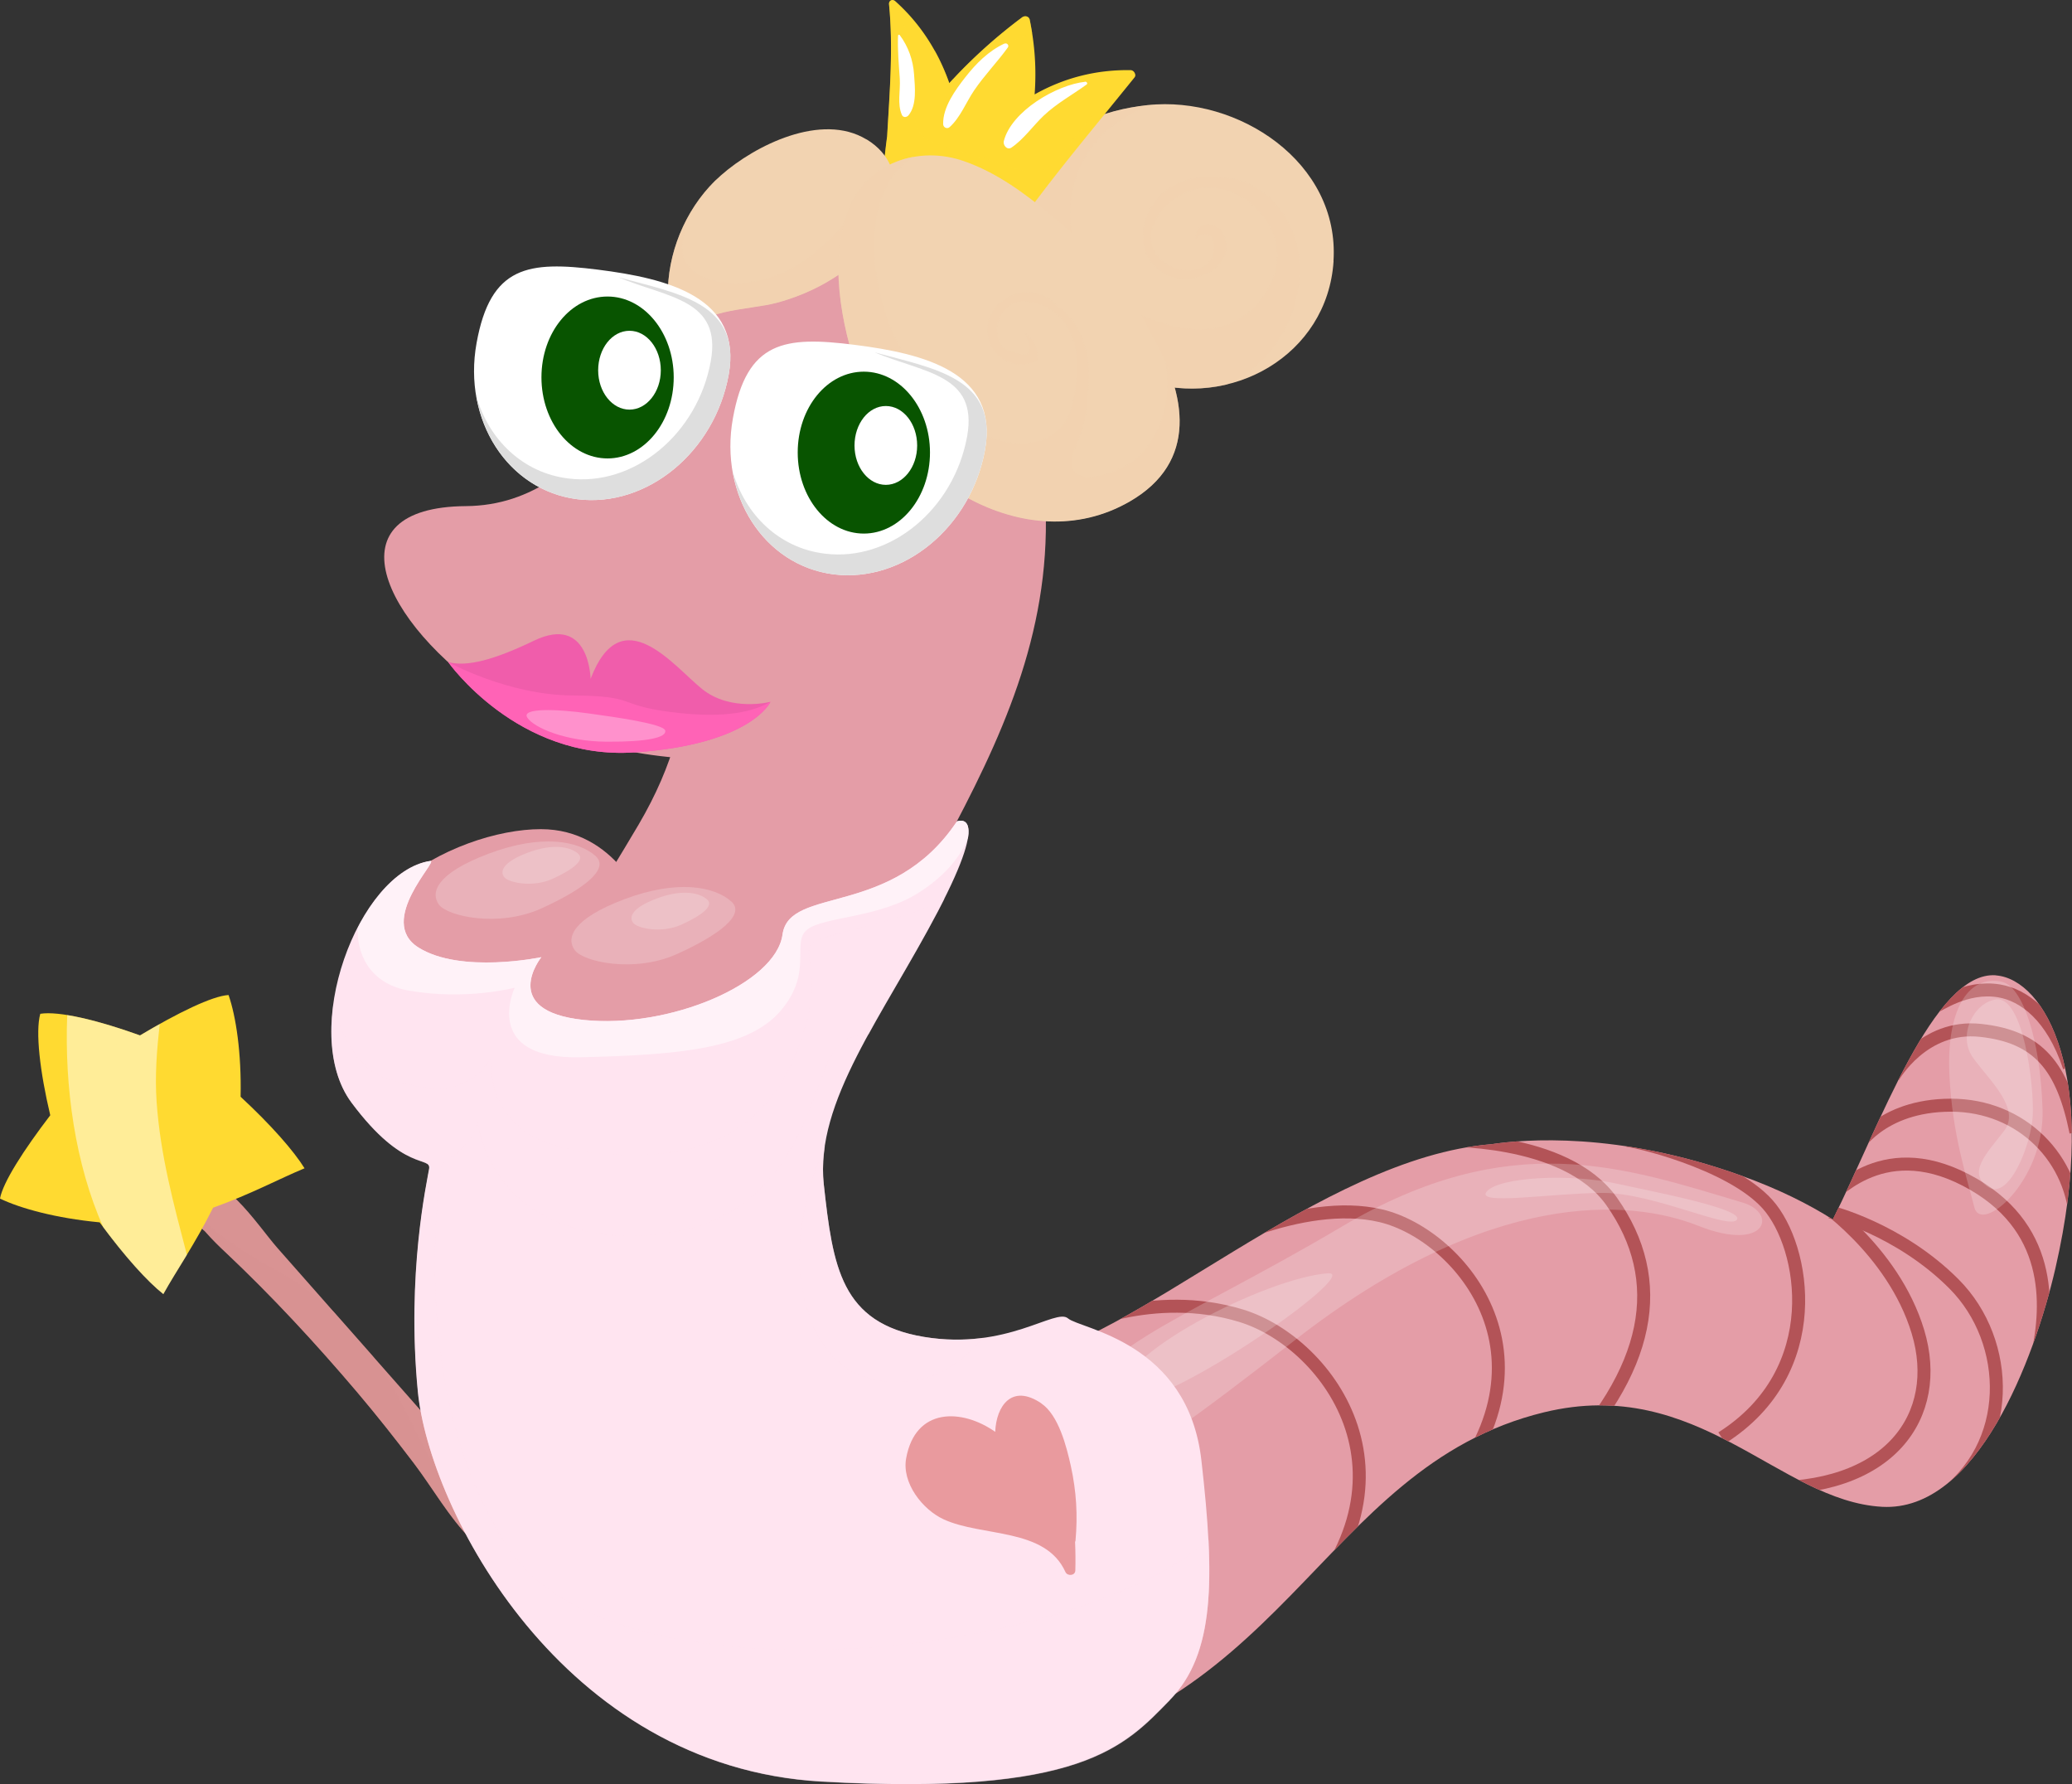 <svg xmlns="http://www.w3.org/2000/svg" viewBox="0 0 240.78 207.29"><rect x="0" y="0" width="240.78" height="207.29" fill="#333333" stroke="none"/><defs><clipPath id="clippath"><path d="M231.95 113.31c-7.26-.55-13.53 17.52-18.96 28.37-2.78-1.76-6.29-3.54-10.74-5.13-14.24-5.11-25.16-4.18-28.92-3.62-19.95 1.6-41.52 23.23-55.62 25.25-14.93 2.14-32.15-4.77-21.33-33.02 10.83-28.26 32.48-47.34 22.68-80.91-9.8-33.57-59.8-10.18-42.15 22.69 2.51 4.67 5.67 14.63-2.71 28.88-8.38 14.25-22.5 34.2-21.52 58.1.98 23.9 25.13 54.39 60.83 50.74 35.7-3.65 39.44-34.15 65.92-40.58 17.93-4.35 27.29 10.31 39.28 10.98 11 .61 17.7-17.13 20.14-27.7 5.18-22.47-1.23-33.61-6.92-34.04Z" style="fill:none"/></clipPath><style>.cls-1,.cls-2{fill:#fff}.cls-5{fill:#ffe4f0}.cls-6{stroke:#b35357;stroke-miterlimit:10;stroke-width:1.51px}.cls-6,.cls-7{fill:none}.cls-12,.cls-5,.cls-7{mix-blend-mode:multiply}.cls-15,.cls-2{opacity:.2}.cls-12,.cls-17{fill:#f2d3b1}.cls-12,.cls-5{opacity:.5}.cls-19{fill:#dedede}.cls-20{fill:#e49da7}.cls-22{fill:#ffda31}.cls-25{fill:#085400}</style></defs><g style="isolation:isolate;fill:none"><g id="_Слой_2"><g id="_Червяки"><path d="M22.08 137.6c-1.97 1.41-.28 3.79 1.73 5.44.86.99 1.8 1.89 2.41 2.46 5.41 5.1 10.49 10.59 15.31 16.27 2.27 2.68 4.44 5.43 6.56 8.22 2.21 2.91 4.12 6.33 6.72 8.93 1.84 1.84 6.42 2.02 5.44-1.22-.68-2.27-2.75-4.07-4.35-5.88-2.73-3.1-5.47-6.2-8.2-9.3L32.25 145c-2.37-2.69-6.84-9.78-10.16-7.39Z" style="fill:#d99393"/><path d="M60.32 178.92c-.5.21-1.12.28-1.8.18-2.08-.29-3.93-2.46-5.18-4.2-3.46-4.8-5.58-10.4-8.7-15.39-.44-.69-.89-1.36-1.36-2.01-1.48-1.68-2.96-3.36-4.44-5.03a35.089 35.089 0 0 0-5.03-3.89c-3.4-2.17-12.02-6.04-11.94-10.81-1.62 1.43 0 3.69 1.93 5.27.86.99 1.8 1.89 2.41 2.46 5.41 5.1 10.49 10.59 15.31 16.27 2.27 2.68 4.44 5.43 6.56 8.22 2.21 2.91 4.12 6.33 6.72 8.93 1.57 1.56 5.09 1.92 5.52 0Z" style="fill:#d99393;opacity:.5;mix-blend-mode:multiply"/><path class="cls-22" d="M4.69 117.78c2.15-.34 6.69.74 11.58 2.51 4.37-2.61 8.39-4.58 10.29-4.69.86 2.47 1.51 6.73 1.4 11.82 3.57 3.31 6.17 6.28 7.43 8.31-2.99 1.24-6.13 2.96-10.63 4.58-2.13 4.28-4.21 7.2-5.78 10.03-1.87-1.48-4.52-4.41-7.4-8.33-5.07-.48-9.22-1.62-11.58-2.76.33-1.87 2.75-5.64 5.84-9.68-1.2-5.06-1.74-9.7-1.16-11.79Z"/><path d="M6.86 120.23c1.73-.27 5.39.6 9.34 2.02 3.53-2.11 6.77-3.7 8.3-3.78.69 1.99 1.22 5.42 1.13 9.53 2.88 2.67 4.98 5.07 5.99 6.7-2.41 1-4.95 2.39-8.58 3.7-1.72 3.45-3.39 5.81-4.66 8.09-1.51-1.19-3.64-3.56-5.97-6.72-4.09-.39-7.44-1.31-9.34-2.22.26-1.51 2.21-4.55 4.71-7.81-.97-4.08-1.4-7.82-.93-9.51Z" style="fill:#ffda31;mix-blend-mode:screen"/><path d="M7.81 117.94c-.33 8.38.94 17.36 4.19 24.64 2.71 3.64 5.2 6.37 6.98 7.77.8-1.44 1.73-2.91 2.74-4.56-1.52-5.82-3.09-11.56-3.52-17.78-.21-3.05.02-6.06.37-9.04-.75.42-1.52.86-2.3 1.33-3.15-1.14-6.14-1.99-8.45-2.36Z" style="mix-blend-mode:screen;opacity:.5;fill:#fff"/><g style="clip-path:url(#clippath);fill:none"><path class="cls-20" d="M231.95 113.31c-7.26-.55-13.53 17.52-18.96 28.37-2.78-1.76-6.29-3.54-10.74-5.13-14.24-5.11-25.16-4.18-28.92-3.62-19.95 1.6-41.52 23.23-55.62 25.25-14.93 2.14-32.15-4.77-21.33-33.02 10.83-28.26 32.48-47.34 22.68-80.91-9.8-33.57-59.8-10.18-42.15 22.69 2.51 4.67 5.67 14.63-2.71 28.88-8.38 14.25-22.5 34.2-21.52 58.1.98 23.9 25.13 54.39 60.83 50.74 35.7-3.65 39.44-34.15 65.92-40.58 17.93-4.35 27.29 10.31 39.28 10.98 11 .61 17.7-17.13 20.14-27.7 5.18-22.47-1.23-33.61-6.92-34.04Z"/><path class="cls-6" d="M66.99 89.89s-3.21 19.17 15.47 21.84c18.68 2.67 31.62-10.96 31.62-10.96M48.08 141.55c4.69 13.52 35.57 23.41 51.56 1.43M97.06 151.59s1.55 4.19-.52 12.4c-2.06 8.21-12.89 21.01-37.89 19.08M103.25 155.74s5.41 3.66 9.02 11.39c3.61 7.73 6.84 30.43-21.84 36.95M112.79 157.05s8.51.9 14.95 6.21c6.44 5.31 18.04 28.74-5.16 45.65M124.59 154.29s9.33-4.58 19.64-1.43c10.31 3.15 22.17 19.48 5.16 35.95"/><path class="cls-6" d="M139.08 145.92c0-.29 12.12-6.88 21.4-4.67s21.91 17.08 6.19 33.8"/><path class="cls-6" d="M167.35 132.47s14.55-.52 19.94 7.12c6.44 9.13 4.73 19.62-6.79 31.24M188.83 132.47c.6-.12 12.2 2.54 16.58 7.45s6.89 19.4-5.32 27.13"/><path class="cls-6" d="M210.94 139.23s9.03 5.84 11.94 15.5-3.19 18.68-18.49 18.12"/><path class="cls-6" d="M212.68 140.8s7.99 1.95 14.39 8.37c6.7 6.72 6.96 18.92-1.72 24.88"/><path class="cls-6" d="M212.12 139.43c.69-.08 6.27-7.57 16.33-2.33 10.05 5.23 9.62 14.41 8.33 20.33"/><path class="cls-6" d="M215.64 133.47s2.84-5.07 11.08-5.07 14.35 6.28 14.52 14.01M220.02 125.1s3.44-6.12 10.14-5.39c6.7.72 9.54 4.19 11.08 11.84"/><path class="cls-6" d="M224.78 116.97c.31 0 3.62-2.51 7.53-1.85 2.86.48 6.19 2.9 8.16 8.86"/><path class="cls-15" d="M48.6 130.02s6.19 51.01 43.57 60.97 53.88-17.78 65.99-31.57c12.12-13.79 35.83-17.21 49.24-1.85 13.4 15.36 21.4 12.94 30.42 5.69 9.02-7.25 10.05 34.03 9.54 35.25-.52 1.22-58.52 19.86-58.52 19.86l-76.56 15.9s-84.04-21.25-83.26-26.09 19.59-78.17 19.59-78.17Z"/><path class="cls-15" d="M116.31 89.84c.17.48-27.5 31.4-28.7 53.46-1.2 22.06 12.2 25.13 24.58 21.98 12.37-3.15 10.83-26.26 10.83-26.26l-6.7-49.19ZM194.76 133.39c.95.08 16.33 4.75 22.6 12.88 6.27 8.13 12.03-2.42 9.02-12.56s-3.27-13.77 1.89-19.97c5.16-6.2-33.51 19.64-33.51 19.64Z"/><path class="cls-15" d="M50.27 147.44s4.51 46.37 41.5 52.29c36.99 5.92 48.85-6.76 63.93-21.98 15.08-15.22 29-21.88 49.11-8.22 20.11 13.66 18.43 13.53 18.43 13.53l-118.06 42.31s-90.22-17.79-88.81-19.73c1.42-1.93 33.9-58.21 33.9-58.21Z"/><path class="cls-15" d="M102.9 117.21c-.26.48-11.08 9.66-12.55 25.04-1.46 15.38 14.61 25.76 21.14 18.12 6.53-7.65 7.91-14.73 7.91-14.73l-16.5-28.42ZM212.99 141.68c.26 0 1.28 1.03 3.86 3.13 2.58 2.09 9.02-5.49 6.27-12.58-2.75-7.08.17-13 .17-13l-10.3 22.45Z"/></g><path class="cls-2" d="M202.49 139.71c-13.79-4.12-26.94-8.81-46.53 2.78s-30.55 14.49-31.19 23.31c-.64 8.82 2.96 7.65 25.65-10.06 22.68-17.71 39.01-16.47 46.92-13.33 7.91 3.14 9.31-1.46 5.16-2.7ZM232.6 114.05c-4.03-.82-6.39 3.5-6.07 10.69.32 7.19 2.11 12.32 2.9 15.52.79 3.2 8.18-3.02 7.93-11.35-.26-8.33-2.37-14.37-4.76-14.85Z"/><path class="cls-2" d="M154.29 147.93c-7.26.56-25 9.66-23.97 14.13 1.03 4.47 28.66-14.49 23.97-14.13ZM188.19 137.58c-5.81-1.32-14.05-.81-15.42.85-1.37 1.65 7.43.2 13.4.16s14.87 4.39 15.68 3.1c.82-1.29-10.65-3.42-13.66-4.11ZM231.93 116.12c-2.55.35-4.52 4.19-2.63 6.8 1.89 2.62 5.59 5.88 3.57 8.49s-4.28 4.83-1.86 6.48c2.42 1.65 5.04-4.87 5.21-8.33.17-3.46-1.1-13.89-4.29-13.45Z"/><path class="cls-20" d="M84.66 32.43c-9.58 7.25-14.8 26.25-30.52 26.37-15.72.12-10.05 13.41 3.48 22.46 13.53 9.06 39.96 10.51 49.75-3.26 9.8-13.77 8.85-36.32 8.85-36.32l-31.56-9.25Z"/><path class="cls-17" d="M154.96 30.34c.75-11.49-11.11-19.25-21.6-18.13-5.3.57-10.39 2.63-13.59 7.05-1.57 2.18-2.33 5.33-1.73 8.06.15 2.48.99 4.97 2.17 7.05 2.68 4.73 7.58 8.15 12.66 9.85 10.13 3.4 21.39-2.92 22.1-13.88Z"/><path class="cls-12" d="M150.91 29.51c-.63-4.77-4.54-8.89-9.09-8.88-2.9-.39-6 .52-7.68 2.91-1.3 1.85-1.7 3.74-.94 5.89.68 1.91 3.13 3.31 5.11 2.98 1.67-.28 3.99-1.43 4.16-3.4.14-1.7-.62-3.07-2.44-2.91-.85.07-1.07.98-1.11 1.63 0 .06.03.09.07.1.35-.85 1.91-.9 2.07.42.27 2.33-1.49 3.41-3.64 3.11-2.34-.33-4.34-2.53-3.47-4.97.48-1.36 1.51-2.71 2.82-3.43.14-.1.28-.19.42-.27 4-2.38 8.84.26 10.58 4.06 1.91 4.17-.63 8.7-4.4 10.63-3.81 1.95-8.6.35-12.12-1.46-7.16-3.69-9-12.48-4.31-18.92 1.77-2.43 4.48-4.02 7.35-4.85-.31.02-.62.04-.93.07-5.3.57-10.39 2.63-13.59 7.05-1.57 2.18-2.33 5.33-1.73 8.06.15 2.48.99 4.97 2.17 7.05 2.68 4.73 7.58 8.15 12.66 9.85 3.2 1.07 6.52 1.18 9.58.47 1.59-.68 3.1-1.69 4.47-3.09.77-.78 1.39-1.63 1.9-2.51 1.76-2.81 2.53-6.33 2.1-9.58Z"/><path class="cls-22" d="M131.41 8.15c-3.98-.07-7.74.88-11.18 2.82.22-2.92.03-5.77-.57-8.66-.09-.43-.57-.53-.89-.29a60.77 60.77 0 0 0-8.46 7.64c-1.3-3.68-3.35-6.91-6.28-9.53-.32-.29-.76-.06-.72.36.5 5.12.07 10.24-.22 15.35-.24 1.74-.4 3.5-.58 5.23-.04.43.33.77.73.81 5.18.44 9.96 1.82 14.71 3.89.3.13.66-.04.83-.29 4.1-5.67 8.65-11.03 13.04-16.48.26-.33-.04-.84-.43-.85Z"/><g style="opacity:.5;mix-blend-mode:multiply;fill:none"><path class="cls-22" d="M124.01 17.11c-.76 1.03-1.55 1.95-2.67 2.6-1.4.82-3.8-.32-5.19-.76-2.51-.79-5.04-1.53-7.55-2.35-3.31-1.08-2.11-5.16-2.33-7.69-.27-3.05-1-6.21-2.51-8.9-.25-.02-.47.18-.44.49.5 5.12.07 10.24-.22 15.35-.24 1.74-.4 3.5-.58 5.23-.04.43.33.77.73.81.13.01.26.03.39.04.15-.14.27-.33.32-.57.12.03.24.06.35.09.13.07.28.11.43.11.62.23 1.22.48 1.83.75 3.93.66 7.68 1.85 11.4 3.46.3.13.66-.04.83-.29 4.1-5.67 8.65-11.03 13.04-16.48.1-.12.12-.27.08-.4-1.33 1.13-2.57 2.34-3.72 3.5-1.53 1.55-2.9 3.26-4.2 5.01Z"/><path class="cls-22" d="M109.8 10.94c.07.61.84.59 1.15.22.99-1.19 6.31-7.01 8.99-7.32-.08-.51-.17-1.02-.27-1.53-.09-.43-.57-.53-.89-.29a59.538 59.538 0 0 0-7.61 6.74l-.38.47c0-.02 0-.04-.01-.06-.15.16-.31.32-.46.49a24.3 24.3 0 0 0-1.73-3.85c.5 1.67 1 3.32 1.22 5.12Z"/></g><path class="cls-1" d="M126.11 9.5c-3.35.36-8.57 3.41-9.46 6.89-.12.47.38 1.09.88.76 1.42-.95 2.5-2.52 3.75-3.71 1.51-1.43 3.32-2.41 4.99-3.62.17-.12 0-.35-.17-.33ZM116.72 5.06c-1.87.88-3.29 2.31-4.55 3.92-1.16 1.49-2.61 3.47-2.57 5.43 0 .38.44.63.75.36 1.25-1.12 1.9-2.86 2.84-4.25 1.19-1.76 2.69-3.29 3.93-5.01.18-.26-.13-.57-.39-.44ZM106.22 8.65c-.11-1.66-.67-3.25-1.67-4.58-.06-.08-.19-.02-.19.07-.07 1.67.09 3.34.2 5 .09 1.38-.32 2.95.25 4.22.15.33.56.28.76.04 1-1.19.75-3.3.65-4.76Z"/><path class="cls-17" d="M100.69 16.2c-5.21-3.17-12.93.66-16.91 4.17-3.68 3.24-5.98 8.18-6.16 13.12-.3 1.95.05 3.94.34 5.96.09.67.96.56 1.19.06 1.66-3.69 7.77-3.42 11.16-4.34 3.38-.92 6.5-2.5 9.16-4.78 4.24-3.63 6.97-10.7 1.23-14.2Z"/><path class="cls-12" d="M99.46 30.39c1.04-.89 1.99-1.99 2.75-3.19.49-1.86.76-3.81.83-5.82.02-.73-1.06-.96-1.28-.24-.07.22-.13.44-.19.66-3.91 4.74-7.24 9.5-13.68 10.85-3.49.73-9.7-.09-8.47-5.1.69-2.79 2.38-4.72 3.99-6.85-3.46 3.24-5.61 8-5.79 12.77-.3 1.95.05 3.94.34 5.96.09.67.96.56 1.19.06 1.66-3.69 7.77-3.42 11.16-4.34 3.38-.92 6.5-2.5 9.16-4.78Z"/><path class="cls-17" d="M133.79 38.86c-1.02-2.23-2.37-4.33-3.86-6.26-2.2-2.84-4.94-5.24-7.69-7.52-3.12-2.59-6.37-5.02-10.23-6.36-5.31-1.85-11.14.22-13.34 5.46-2.41 5.72-.92 13.66 1.1 19.25 4.28 11.83 19.33 21.86 31.51 14.84 7.98-4.6 6.62-12.45 2.52-19.4Z"/><path class="cls-12" d="M132.53 52.86c-2.11 2.25-10.06 4.82-7.49-1.05.85-1.94 1.31-3.91 1.32-5.93.65-3.82-.37-8.08-3.22-10.14-.05-.04-.11-.07-.16-.11-1.45-1.51-3.33-2.23-5.6-1.21-4.9 2.21-2.42 9.41 2.81 7.64.2-.07.37-.21.37-.44 0-1.36-.34-2.08-1.43-2.9 0 0-.02 0 0 .01.96 2.18.55 2.92-1.24 2.22-.56-.12-1.03-.36-1.39-.67-1.07-1.46-.89-3.62 1.08-4.95.15-.1.29-.18.45-.25 1.37-.29 3 .21 4.12.94 1.51.98 2.25 2.4 2.73 3.94.5 2.3.23 4.91-.23 6.95-.96 4.26-5.06 5.32-8.77 4.18-2.71-.83-5.15-2.94-7.11-4.9-3.61-3.58-5.81-8.37-6.76-13.32-.97-5.1-.51-11.96 4.24-14.68-3.29.57-6.18 2.61-7.58 5.96-2.41 5.72-.92 13.66 1.1 19.25 4.28 11.83 19.33 21.86 31.51 14.84 6.76-3.89 6.82-10.12 4.19-16.15.64 3.8-.25 7.91-2.93 10.75Z"/><path class="cls-15" d="M88.05 78.1s1.08 5.45 6.09 4.09c0 0-4.16.1-6.09-4.09ZM109.25 39.86c-4.89-2.52-13.22 3.04-13.22 3.04l-7.99 1.45s1.47-8.81-4.71-10.8C76.5 39.71 71.68 51.52 62.8 56.5c3 4.42 9.64 6.45 17.16 2.74 0 0 10.48 15.62 23.72 7 13.23-8.61 10.47-23.87 5.58-26.39Z"/><path class="cls-1" d="M84.68 43.52C83.06 52.5 75.2 58.99 67.11 58c-8.1-1.02-13.35-9.16-11.73-18.14 1.62-9.01 6.03-9.55 14.12-8.53 8.08 1.02 16.79 3.18 15.18 12.2Z"/><g class="cls-7"><path class="cls-19" d="M71.82 32.2c5.74 2.41 12.07 2.54 10.78 9.75-1.53 8.49-8.94 14.6-16.55 13.64-5.26-.64-9.24-4.47-10.7-9.57 1.08 6.28 5.58 11.2 11.76 11.98 8.08.99 15.95-5.5 17.57-14.48 1.5-8.32-5.82-9.4-12.86-11.32Z"/></g><path class="cls-25" d="M78.29 43.84c0 5.21-3.45 9.42-7.69 9.42s-7.68-4.21-7.68-9.42 3.43-9.39 7.68-9.39 7.69 4.22 7.69 9.39Z"/><path class="cls-1" d="M76.79 43.02c0 2.53-1.64 4.57-3.64 4.57s-3.64-2.04-3.64-4.57 1.62-4.59 3.64-4.59 3.64 2.06 3.64 4.59ZM114.47 52.25c-1.62 8.98-9.48 15.47-17.57 14.48-8.1-1.02-13.35-9.16-11.73-18.14 1.62-9.01 6.03-9.55 14.12-8.53 8.08 1.02 16.79 3.18 15.18 12.2Z"/><g class="cls-7"><path class="cls-19" d="M101.61 40.93c5.74 2.41 12.07 2.54 10.78 9.75-1.53 8.49-8.94 14.6-16.55 13.64-5.26-.64-9.24-4.47-10.7-9.57 1.08 6.28 5.58 11.2 11.76 11.98 8.08.99 15.95-5.5 17.57-14.48 1.5-8.32-5.82-9.4-12.86-11.32Z"/></g><path class="cls-25" d="M108.07 52.57c0 5.21-3.45 9.42-7.69 9.42s-7.68-4.21-7.68-9.42 3.43-9.39 7.68-9.39 7.69 4.22 7.69 9.39Z"/><path class="cls-1" d="M106.58 51.76c0 2.53-1.64 4.57-3.64 4.57s-3.64-2.04-3.64-4.57 1.62-4.59 3.64-4.59 3.64 2.06 3.64 4.59Z"/><path class="cls-20" d="M74.85 105.08s-3.25-8.75-12-8.75c-9.85 0-28.03 8.82-22.42 26.69s31.58 3.92 31.58 3.92"/><path class="cls-20" d="M94.55 104.81s-21.72-12.61-29.61 5.43 5.26 25.23 17.52 24.35 12.09-29.78 12.09-29.78Z"/><path class="cls-2" d="M69.2 99.44c-2-1.77-6.31-2.56-12.42-.26s-6.77 4.53-5.78 5.91 6.96 2.69 11.89.46 8.01-4.6 6.31-6.11Z"/><path class="cls-2" d="M67.2 99.19c-.95-.84-2.99-1.22-5.89-.12s-3.21 2.15-2.74 2.81 3.31 1.28 5.64.22 3.8-2.18 2.99-2.9ZM82.19 104.51c-.95-.84-2.99-1.22-5.89-.12s-3.21 2.15-2.74 2.81 3.31 1.28 5.64.22 3.8-2.18 2.99-2.9Z"/><path class="cls-2" d="M84.98 104.73c-2-1.77-6.31-2.56-12.42-.26s-6.77 4.53-5.78 5.91 6.96 2.69 11.89.46 8.01-4.6 6.31-6.11Z"/><path d="M50 100.03c1.04-.16-6.3 6.96-1.37 10.05s14.27 1.12 14.27 1.12-5.01 6.24 4.91 7.29 22.34-4.2 23.12-9.92 12.72-1.84 20.26-13.14c0 0 4.2-1.75-2.19 10.42s-14.32 22.16-13.27 31.75 1.99 16.12 11.64 17.72 15.3-3.4 16.74-2.15 13.93 2.7 15.5 16.49 1.58 22.47-3.68 27.85-10.25 11.17-40.47 9.46-45.59-31.66-46.91-45.33 1.05-24.26 1.31-25.84-2.89.53-9.02-7.71.79-26.8 9.14-28.07Z" style="fill:#ffe4f0"/><path d="M83.6 47.35s1.75-4.99-4.29-9.99-9.2-4.03-18.66-1.84-19.8-8.06-19.09-13.14c0 0 8.15 11.47 18.31 7.71 7.52-2.79 21.02-1.55 25.01 6.57 1.4 2.84.81 5.1-1.27 10.69Z"/><path d="M84.89 49.95s.05-5.29 7.43-7.93c7.38-2.64 10.02-.67 18.17 4.61 8.15 5.27 21.36-.86 22.42-5.87 0 0-11.56 8.03-19.84 1.03-6.13-5.18-19.25-8.6-25.76-2.32-2.28 2.2-2.49 4.53-2.43 10.48Z"/><path d="M68.63 78.88s-.1-7.57-6.59-4.44c-4.57 2.2-7.76 3.07-9.96 2.48 0 0 8.04 11.43 21.65 10.49s15.8-5.87 15.8-5.87-4.61 1.19-7.94-1.49-9.37-10.59-12.96-1.18Z" style="fill:#f05dab"/><path d="M73.73 87.42c13.61-.94 15.8-5.87 15.8-5.87-1.87 1.05-5.05 2.01-11.53 1.18-6.48-.83-3.85-1.88-11.43-1.93-7.58-.04-14.49-3.88-14.49-3.88s8.04 11.43 21.65 10.49Z" style="fill:#ff63b6"/><path d="M68.44 82.89c-3.75-.53-7.92-.66-7.16.49s4.4 2.76 9.2 2.79 6.96-.49 6.83-1.28-5.85-1.58-8.87-2Z" style="fill:#ff91cc"/><path d="M112.5 97.29c.37-2.54-1.3-1.85-1.3-1.85-7.53 11.3-19.47 7.42-20.26 13.14-.79 5.72-13.2 10.97-23.12 9.92s-4.91-7.29-4.91-7.29-9.34 1.97-14.27-1.12 2.4-10.21 1.37-10.05c-3.27.5-6.32 3.65-8.45 7.79-.08 3.71 2 6.56 5.9 7.25 6.7 1.18 12.35-.33 12.35-.33s-3.94 8.34 7.62 8.08c11.56-.26 19.64-.99 23.39-5.52 3.74-4.53 1.05-7.83 3.02-9.34 1.97-1.5 8.28-1.3 12.94-4.27 3.28-2.09 4.97-4.42 5.72-6.42Z" style="fill:#fff2f8"/><path class="cls-5" d="M135.94 197.52c3.97-4.07 4.94-10.01 4.5-18.61-15.86 13.94-68.98 19.39-81.23 1.14-12.45-18.55-7.84-44.86-7.84-44.86 3.85-2.29 4.12-4.89 4.12-4.89 1.75 10.34 12 15.07 23.47 12.7 11.47-2.36 14.19-11.74 16.91-18.83 1.34-3.51 3.08-3.93 5.07-4.02 2.45-4.47 5.39-9.19 8.07-14.29.27-.51.51-.99.74-1.45-4.49 2.72-14.63 4.06-15.52 5.35-1.05 1.51 1.91 4.25-2.04 13.36-3.94 9.11-12.18 12.26-24.35 10.69s-10.73-10.96-10.73-10.96c-2.23 3.73-5.91 4.57-12.31 2.38-3.5-1.2-5.22-5.19-6.05-8.55-.59 4.29-.07 8.51 2.11 11.44 6.13 8.23 9.28 6.13 9.02 7.71-.26 1.58-2.63 12.18-1.31 25.84 1.31 13.66 16.69 43.62 46.91 45.33 30.22 1.71 35.21-4.07 40.47-9.46Z"/><path class="cls-5" d="M114.23 155.43c-2 .27-4.28.32-6.86-.11-9.65-1.6-10.58-8.13-11.64-17.72-.16-1.46-.09-2.93.13-4.42-1.43 3.27-3.7 9.73-2.71 16.02 1.4 8.93 6.74 12.35 13.49 11.12 3.21-.58 5.77-2.77 7.59-4.91Z"/><path d="M121.01 163.04c-3.44-2.33-5.24.32-5.36 3.31-3.87-2.72-9.28-2.87-10.35 3.08-.52 2.86 1.9 5.95 4.35 7.08 4.48 2.07 11.82.94 14.16 6.12.23.51 1.13.45 1.15-.17.03-1.1.02-2.22-.03-3.34.03-.03.05-.07.05-.12.27-2.97.1-5.76-.54-8.67-.49-2.23-1.42-5.92-3.43-7.28Z" style="fill:#d4514d;opacity:.5"/></g></g></g></svg>